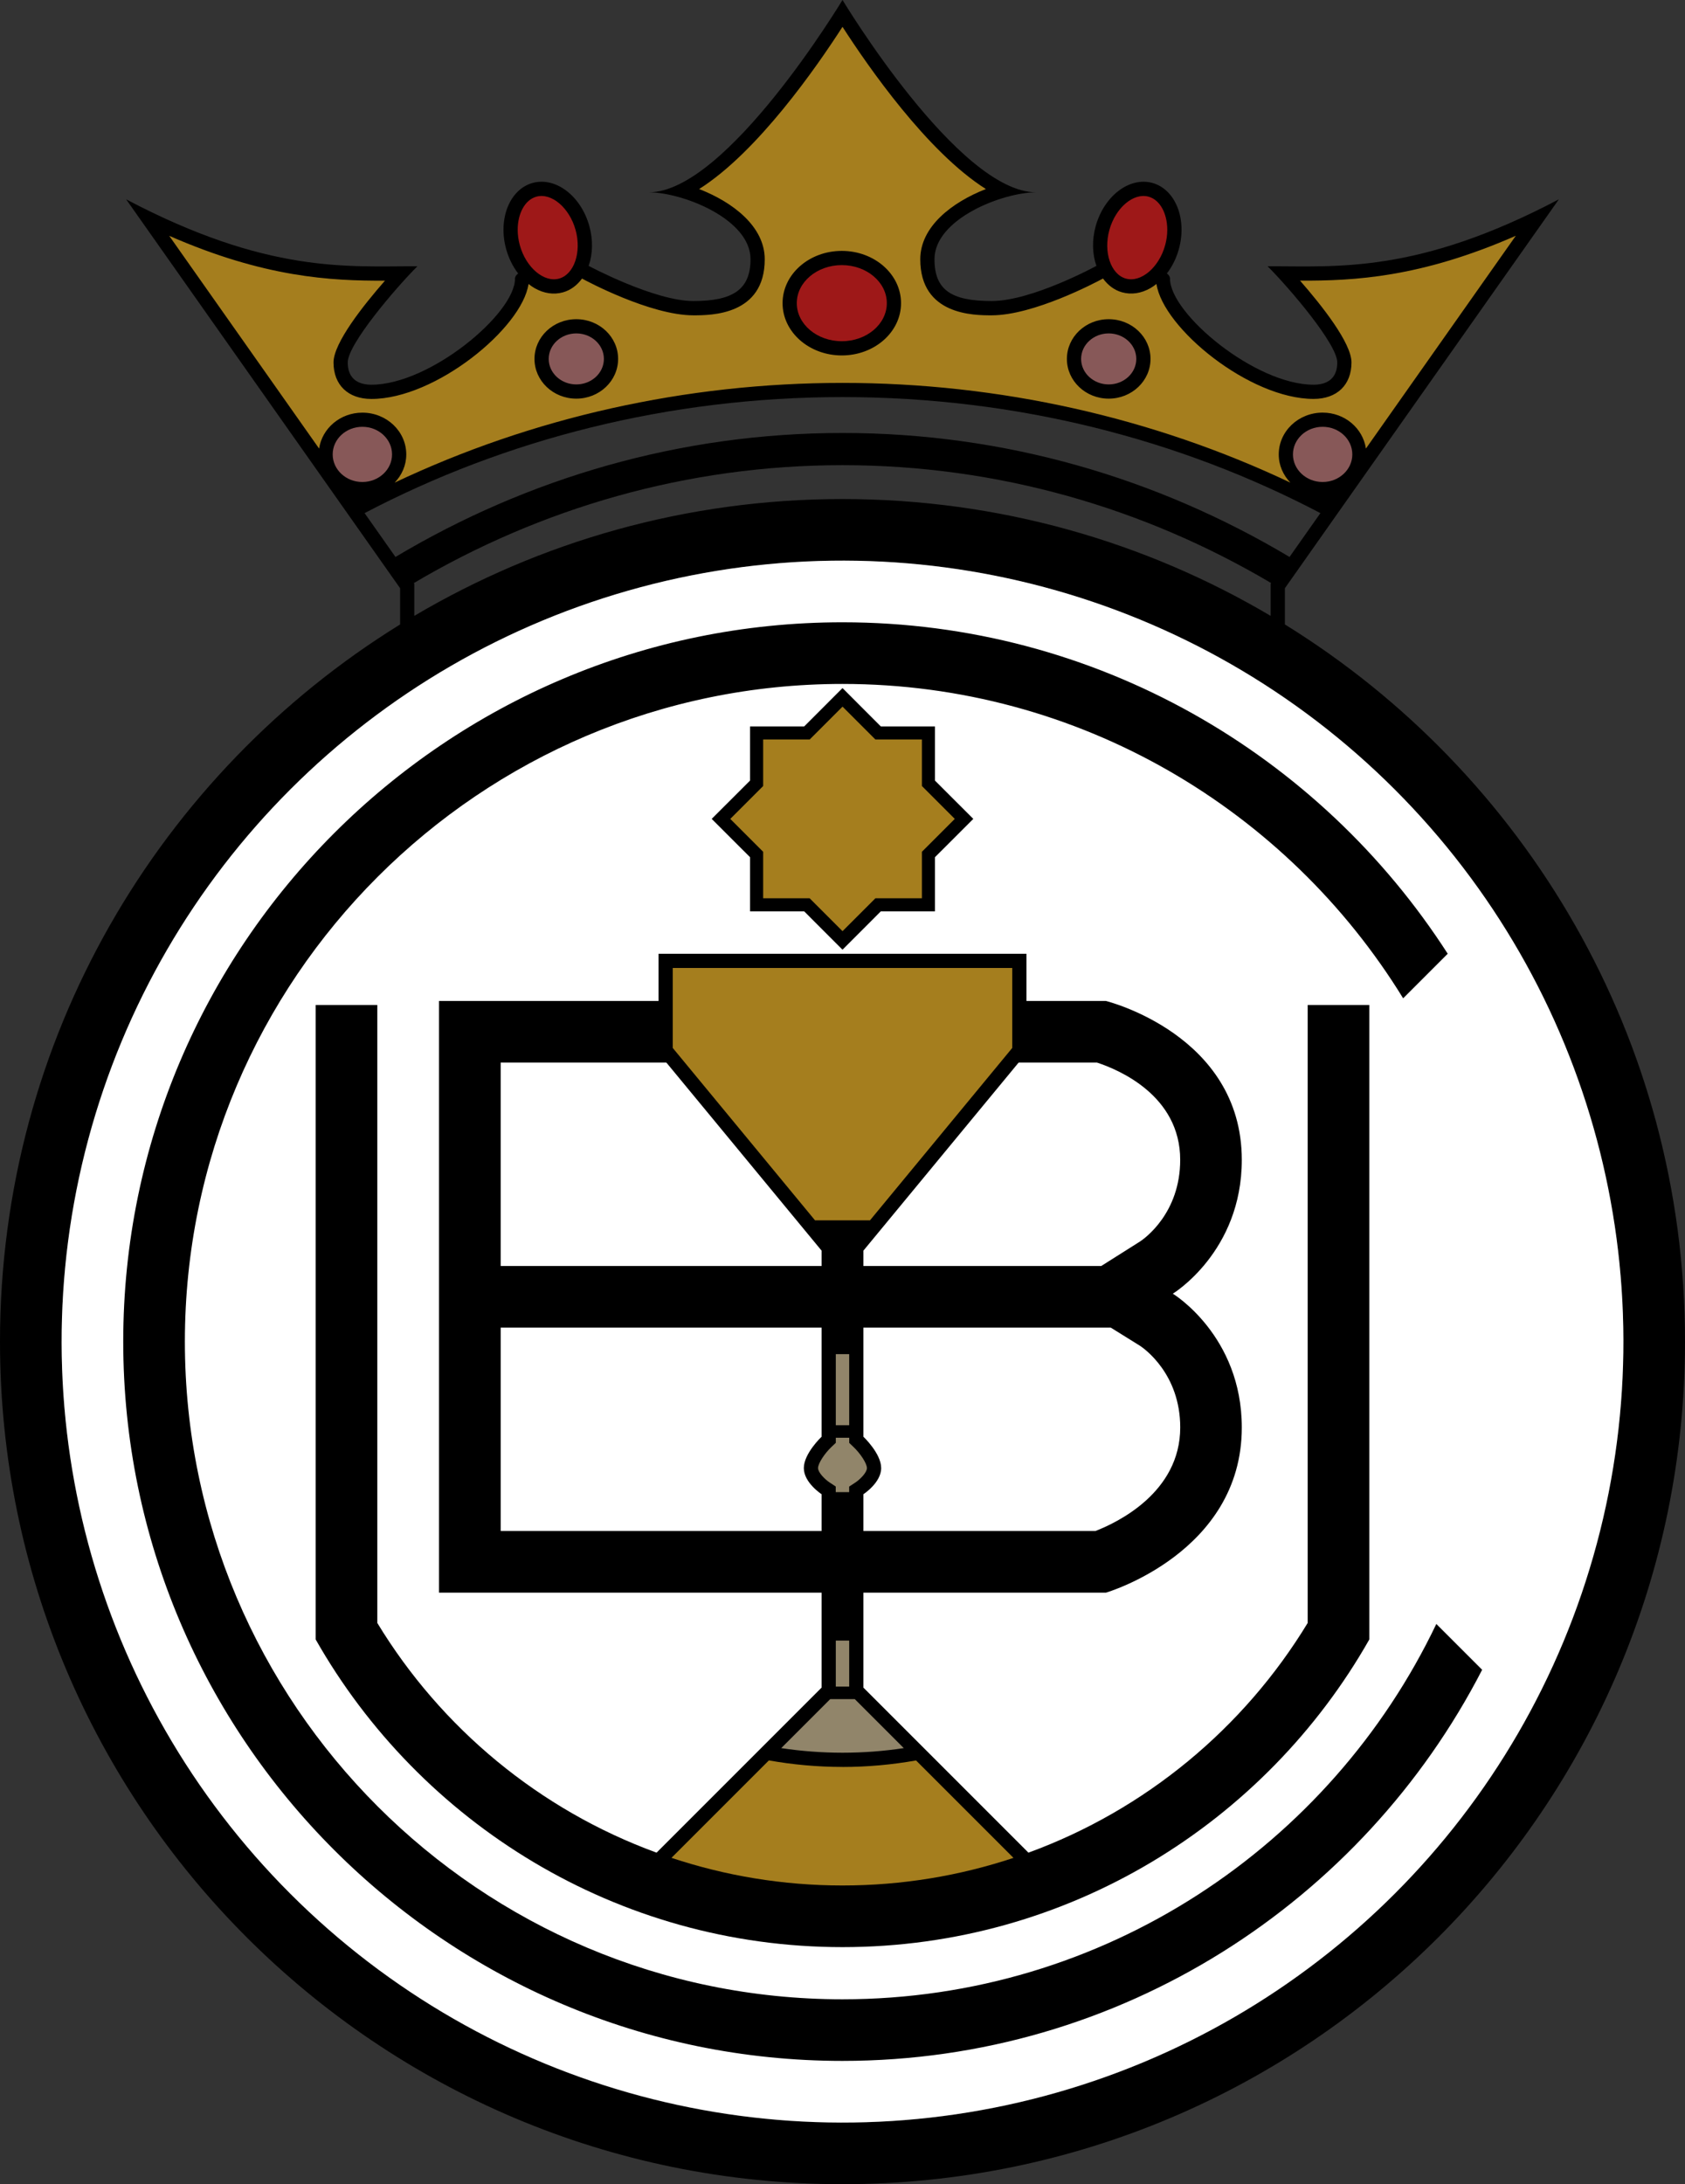 <?xml version="1.0" encoding="UTF-8"?>
<svg id="Layer_2" data-name="Layer 2" xmlns="http://www.w3.org/2000/svg" viewBox="0 0 483.6 626.8">
  <rect x="0" y="0" width="483.6" height="626.8" fill="#333333" stroke="none"/>
  <defs>
    <style>
      .cls-1, .cls-2, .cls-3, .cls-4, .cls-5, .cls-6 {
        stroke-width: 0px;
      }

      .cls-2 {
        fill: #a57e1e;
      }

      .cls-3 {
        fill: #9e1818;
      }

      .cls-4 {
        fill: #875858;
      }

      .cls-5 {
        fill: #91856a;
      }

      .cls-6 {
        fill: #fff;
      }
    </style>
  </defs>
  <g id="Layer_1-2" data-name="Layer 1">
    <path class="cls-1" d="m368.77,179.2v-10.4l13.84-19.65,64.79-91.95c-40.6,21.4-63.6,19.2-83.6,19.2,6.4,6.4,20,22.4,20,27.6s-3.6,6.4-6.8,6.4c-16.8,0-41.2-20.4-41.2-30.4,0-.3-.08-.57-.24-.83-.15-.25-.38-.49-.66-.7,1.5-1.95,2.7-4.31,3.43-6.97,2.41-8.67-.99-17.17-7.58-19-6.59-1.82-13.87,3.72-16.28,12.38-1.13,4.07-.96,8.1.2,11.42h0s-18.46,10.09-30.07,10.09-16.4-3.2-16.4-12c0-11.6,19.6-19.2,29.2-19.2-22.4,0-55.6-55.2-55.6-55.2,0,0-33.2,55.2-55.6,55.2,9.6,0,29.2,7.6,29.2,19.2,0,8.8-5.2,12-16.4,12s-30.06-10.09-30.06-10.09h0c1.16-3.32,1.33-7.35.2-11.42-2.4-8.67-9.69-14.21-16.28-12.38-6.59,1.83-9.99,10.33-7.59,19,.74,2.66,1.94,5.02,3.43,6.97-.05.04-.07.08-.11.12-.22.18-.42.37-.55.58-.15.25-.24.53-.24.83,0,10-24.4,30.4-41.2,30.4-3.2,0-6.8-1.2-6.8-6.4s13.6-21.2,20-27.6c-20,0-43,2.2-83.6-19.2l64.79,91.95h0l13.84,19.65v10.4C45.92,221.8,0,298.03,0,385c0,133.54,108.26,241.8,241.8,241.8s241.8-108.26,241.8-241.8c0-86.97-45.92-163.2-114.83-205.8Zm-255.27-19.37c-2.37-3.36-5.39-7.66-8.86-12.58,40.27-21.13,87.14-33.3,137.16-33.3s96.9,12.16,137.16,33.3c-3.47,4.92-6.49,9.22-8.86,12.58-37.87-22.6-81.65-35.58-128.3-35.58s-90.43,12.97-128.3,35.58Zm5.28,7.49c36.37-21.5,78.34-33.83,123.02-33.83s86.66,12.32,123.02,33.83c-.08.11-.14.19-.14.19v9.23c-36.01-21.3-78.02-33.53-122.89-33.53s-86.87,12.24-122.89,33.53v-9.23s-.06-.08-.14-.19Zm123.02,441.8c-123.58,0-224.11-100.54-224.11-224.11,0-88.08,51.09-164.45,125.18-201.05h0c2.88-1.42,5.79-2.78,8.73-4.08h0c27.61-12.19,58.13-18.98,90.2-18.98s62.59,6.79,90.2,18.98c2.94,1.3,5.85,2.66,8.73,4.08h0c74.09,36.61,125.18,112.97,125.18,201.05,0,123.58-100.54,224.11-224.11,224.11Z"/>
    <circle class="cls-6" cx="241.8" cy="385" r="224.11" transform="translate(-201.41 283.74) rotate(-45)"/>
    <path class="cls-1" d="m412.23,466.03c-30.37,63.63-95.34,107.71-170.43,107.71-104.07,0-188.74-84.66-188.74-188.73s84.67-188.74,188.74-188.74c67.99,0,127.68,36.15,160.91,90.22l12.79-12.79c-36.75-57.15-100.86-95.12-173.71-95.12-113.82,0-206.42,92.6-206.42,206.42s92.6,206.42,206.42,206.42c79.9,0,149.29-45.66,183.59-112.24l-13.16-13.16Z"/>
    <path class="cls-2" d="m373.12,80.54c6.24,7.13,14.76,17.89,14.76,23.46,0,6.47-4.17,10.48-10.88,10.48-18.38,0-43.22-20.33-45.09-32.99-.57.45-1.15.87-1.76,1.21-2.66,1.51-5.46,1.92-8.1,1.19-2.24-.62-4.08-2.05-5.48-3.96-2.1,1.13-19.89,10.56-31.97,10.56-5.06,0-20.48,0-20.48-16.08,0-9.43,9.19-16.41,18.83-20.16-16.78-10.6-33.79-35.12-41.15-46.55-7.36,11.44-24.37,35.96-41.15,46.55,9.64,3.75,18.83,10.73,18.83,20.16,0,16.08-15.41,16.08-20.48,16.08-12.37,0-30.82-9.93-31.96-10.55-1.44,1.97-3.3,3.35-5.49,3.96-2.63.73-5.43.32-8.09-1.19-.61-.35-1.2-.76-1.77-1.21-1.87,12.66-26.71,32.99-45.09,32.99-6.71,0-10.88-4.02-10.88-10.48,0-5.58,8.52-16.33,14.76-23.46-15.57.06-34.56-.9-61.92-12.88,8.99,12.77,30.03,42.62,43.02,61.06.87-5.82,6.07-10.31,12.42-10.31,6.96,0,12.6,5.37,12.6,12,0,3.13-1.29,5.95-3.34,8.08,39.48-18.7,83.56-28.62,128.54-28.62s89.06,9.92,128.54,28.62c-2.06-2.14-3.34-4.96-3.34-8.09,0-6.63,5.64-12,12.6-12,6.35,0,11.55,4.49,12.42,10.31,12.99-18.44,34.03-48.3,43.02-61.06-27.35,11.99-46.35,12.94-61.92,12.88Zm-207.72,33.86c-6.63,0-12-5.1-12-11.4s5.37-11.4,12-11.4,12,5.1,12,11.4-5.37,11.4-12,11.4Zm76.2-12.4c-9.39,0-17-6.72-17-15s7.61-15,17-15,17,6.72,17,15-7.61,15-17,15Zm76.6,12.4c-6.62,0-12-5.1-12-11.4s5.38-11.4,12-11.4,12,5.1,12,11.4-5.37,11.4-12,11.4Z"/>
    <path class="cls-3" d="m153.94,56.44c-3.31.92-5.36,4.86-5.36,9.51,0,1.44.2,2.95.62,4.46,1.77,6.37,6.92,10.74,11.25,9.54,4.34-1.2,6.51-7.6,4.74-13.97-1.77-6.37-6.92-10.74-11.25-9.54Z"/>
    <path class="cls-4" d="m157.48,103c0,4.04,3.55,7.32,7.92,7.32s7.92-3.28,7.92-7.32-3.55-7.32-7.92-7.32-7.92,3.28-7.92,7.32Z"/>
    <path class="cls-4" d="m95.48,130.4c0,4.37,3.82,7.92,8.52,7.92s8.52-3.55,8.52-7.92-3.82-7.92-8.52-7.92-8.52,3.55-8.52,7.92Z"/>
    <path class="cls-3" d="m228.68,87c0,6.02,5.79,10.92,12.92,10.92s12.92-4.9,12.92-10.92-5.79-10.92-12.92-10.92-12.92,4.9-12.92,10.92Z"/>
    <path class="cls-3" d="m329.65,56.44c3.31.92,5.36,4.86,5.36,9.51,0,1.44-.2,2.95-.62,4.46-1.76,6.37-6.92,10.74-11.25,9.54-4.34-1.2-6.51-7.6-4.74-13.97,1.77-6.37,6.92-10.74,11.25-9.54Z"/>
    <path class="cls-4" d="m326.12,103c0,4.04-3.55,7.32-7.92,7.32s-7.92-3.28-7.92-7.32,3.55-7.32,7.92-7.32,7.92,3.28,7.92,7.32Z"/>
    <path class="cls-4" d="m388.12,130.4c0,4.37-3.82,7.92-8.52,7.92s-8.52-3.55-8.52-7.92,3.82-7.92,8.52-7.92,8.52,3.55,8.52,7.92Z"/>
    <path class="cls-1" d="m375.31,288.4v177.34c-18.31,30.17-46.55,53.65-80.15,65.92l-47.36-47.36v-55.5s5.1-3.3,5.1-7.5-5.1-9-5.1-9v-53.4l46.8-56.7v-28.5h-105.6v28.5l46.8,56.7v53.4s-5.1,4.8-5.1,9,5.1,7.5,5.1,7.5v55.5l-47.36,47.36c-33.6-12.27-61.84-35.75-80.15-65.92v-177.34h-17.69v182.08c29.89,52.66,86.44,88.29,151.2,88.29s121.31-35.63,151.2-88.29v-182.08h-17.69Z"/>
    <path class="cls-1" d="m336.6,371.25s19.8-12,19.8-38.4c0-36-39-45.6-39-45.6H126v169.8h191.4s39-11.4,39-47.4c0-26.4-19.8-38.4-19.8-38.4Zm-21.73-66.31c6.13,2.01,23.85,9.41,23.85,27.91,0,15.33-10.26,22.59-11.52,23.42l.24-.15-.26.16s.02-.01.02-.01l-11.13,7.03h-172.37v-58.37h171.18Zm-.47,134.42h-170.7v-58.37h175.1c4.45,2.77,8.19,5.1,8.39,5.22,1.18.78,11.54,8.04,11.54,23.43,0,18.68-18.1,27.3-24.32,29.71Z"/>
    <polygon class="cls-1" points="268.34 245.99 279.34 235 268.34 224.01 268.34 208.46 252.79 208.46 241.8 197.46 230.81 208.46 215.26 208.46 215.26 224.01 204.26 235 215.26 245.99 215.26 261.54 230.81 261.54 241.8 272.54 252.79 261.54 268.34 261.54 268.34 245.99"/>
    <path class="cls-2" d="m233.47,211.12l-1.1,1.1h-13.34v13.34s-6.38,6.38-9.44,9.44c3.06,3.06,9.44,9.44,9.44,9.44v13.34h13.34s6.38,6.38,9.44,9.44c3.06-3.06,9.44-9.44,9.44-9.44h13.34v-13.34s6.38-6.38,9.44-9.44c-3.05-3.06-9.44-9.44-9.44-9.44v-13.34h-13.34s-6.38-6.38-9.44-9.44c-3.06,3.06-8.33,8.34-8.33,8.34Z"/>
    <rect class="cls-5" x="239.88" y="388.6" width="3.84" height="20.4"/>
    <path class="cls-5" d="m243.73,414.06v-1.46h-3.85v1.45l-1.28,1.21c-1.81,1.72-3.82,4.62-3.82,6.04,0,1.24,1.92,3.2,3.25,4.08l1.83,1.21v1.61h3.85v-1.59l1.85-1.22c1.33-.88,3.25-2.84,3.25-4.08,0-1.42-2.01-4.32-3.82-6.04l-1.27-1.21Z"/>
    <rect class="cls-5" x="239.88" y="470.8" width="3.84" height="13.2"/>
    <path class="cls-2" d="m193.08,277.78v22.95c1.39,1.68,28.54,34.57,40.83,49.47h15.78c12.29-14.89,39.44-47.79,40.83-49.47v-22.95h-97.44Z"/>
    <path class="cls-5" d="m241.8,502.98c5.98,0,11.85-.45,17.59-1.32-6.7-6.7-12.1-12.1-14.06-14.06h-7.06c-1.96,1.96-7.36,7.36-14.06,14.06,5.74.86,11.62,1.32,17.59,1.32Z"/>
    <path class="cls-2" d="m241.8,507.06c-7.21,0-14.26-.66-21.13-1.87-9.24,9.24-20.11,20.1-27.96,27.96,15.44,5.13,31.94,7.93,49.08,7.93s33.64-2.79,49.08-7.92c-7.83-7.83-18.7-18.7-27.96-27.96-6.87,1.21-13.92,1.87-21.12,1.87Z"/>
  </g>
</svg>